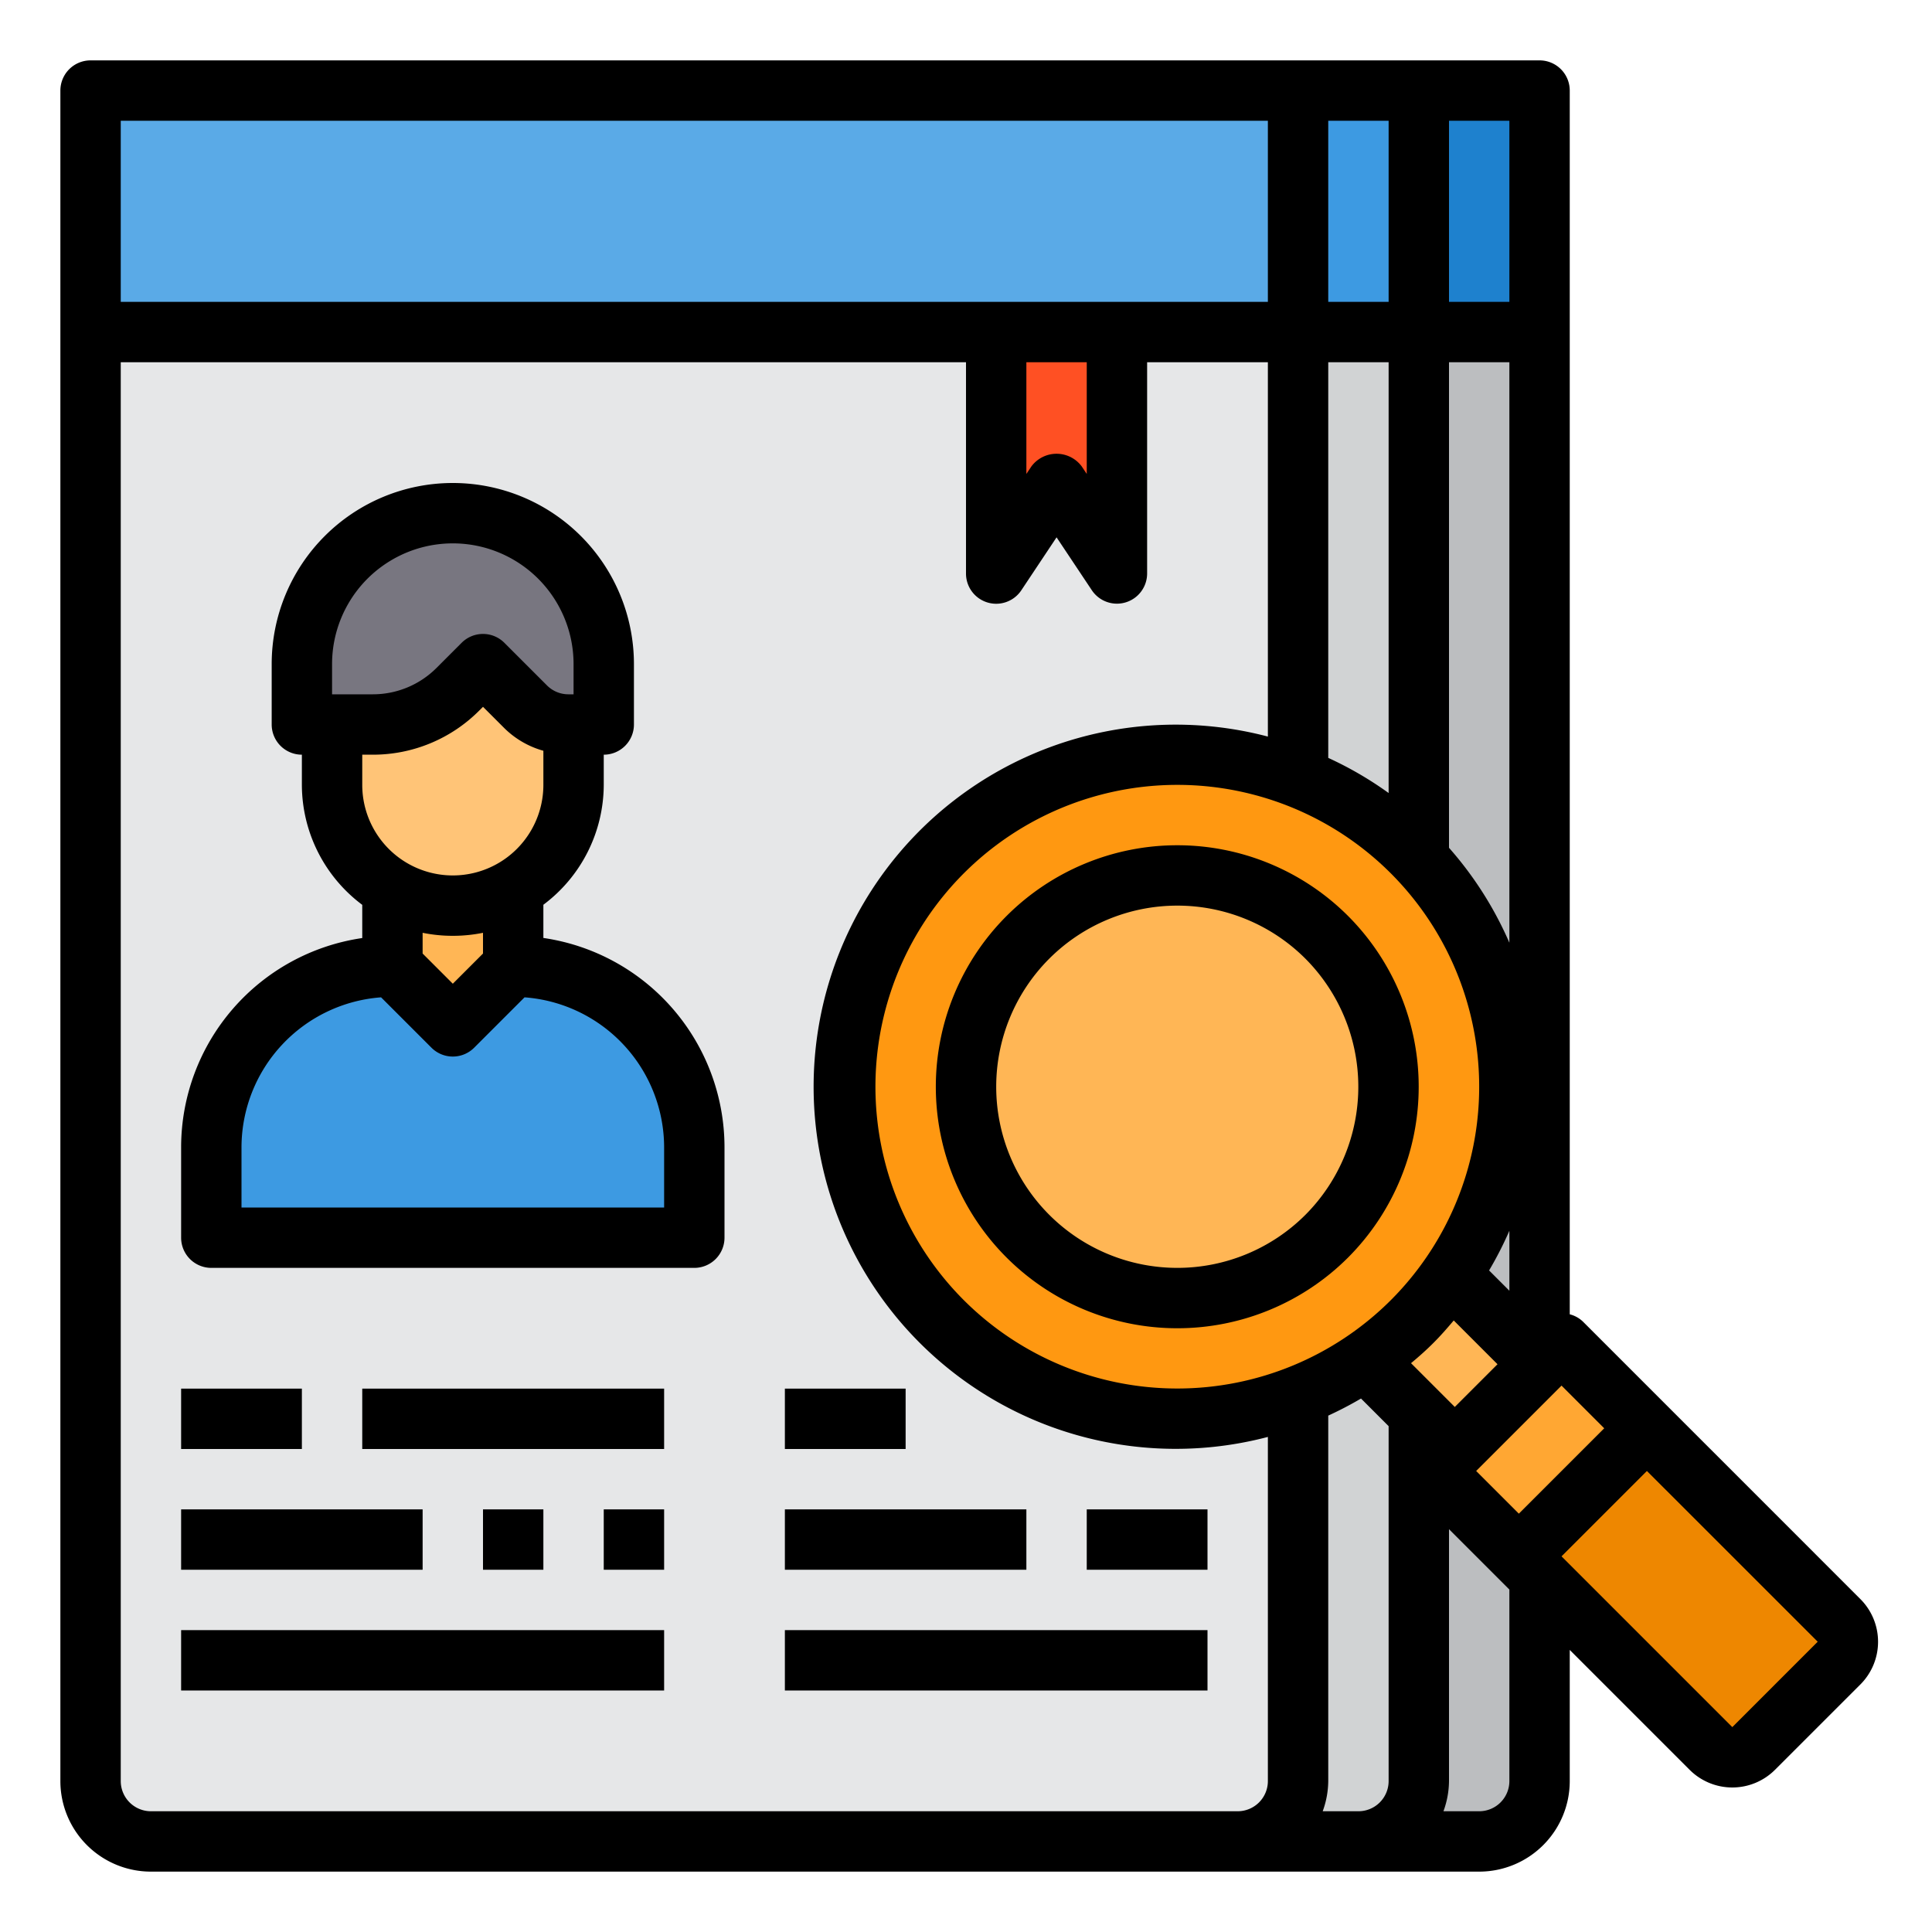<svg height="512" viewBox="0 0 64 64" width="512" xmlns="http://www.w3.org/2000/svg"><path d="m43 11v48a2.006 2.006 0 0 1 -2 2h-36a2.006 2.006 0 0 1 -2-2v-48z" fill="#e6e7e8"/><path d="m43 11v48a2.006 2.006 0 0 1 -2 2h4a2.006 2.006 0 0 0 2-2v-48z" fill="#d1d3d4"/><path d="m47 11v48a2.006 2.006 0 0 1 -2 2h4a2.006 2.006 0 0 0 2-2v-48z" fill="#bcbec0"/><path d="m37 11v8l-2-3-2 3v-8z" fill="#ff5023"/><path d="m23 38v3h-16v-3a6 6 0 0 1 6-6l2 2 2-2a6 6 0 0 1 6 6z" fill="#3d9ae2"/><path d="m47 3h4v8h-4z" fill="#1e81ce"/><path d="m43 3h4v8h-4z" fill="#3d9ae2"/><path d="m43 3v8h-6-4-30v-8z" fill="#5aaae7"/><path d="m48.06 42.23a10.583 10.583 0 0 1 -2.83 2.83 11 11 0 1 1 2.83-2.83z" fill="#ff9811"/><path d="m48.07 42.24 2.95 2.95.01.01-2.83 2.83-.01-.01-2.95-2.95-.01-.01a10.583 10.583 0 0 0 2.83-2.83z" fill="#ffb655"/><path d="m53 45.76-1.27-1.27-.7.71-2.83 2.83-.71.7 1.27 1.27 1.55 1.56h.01l2.12-2.12 2.12-2.12z" fill="#ffa733"/><circle cx="39" cy="36" fill="#ffb655" r="7"/><path d="m60.92 55.09-2.83 2.83a1 1 0 0 1 -1.41 0l-6.36-6.36 2.12-2.12 2.12-2.12 6.36 6.36a1 1 0 0 1 0 1.41z" fill="#ee8700"/><path d="m17 29v3l-2 2-2-2v-3z" fill="#ffb655"/><path d="m17 29v1.46a3.974 3.974 0 0 1 -4 0v-1.46z" fill="#ffa733"/><path d="m20 22v2h-1.17a2.006 2.006 0 0 1 -1.42-.59l-1.41-1.41-.83.83a4 4 0 0 1 -2.83 1.17h-2.34v-2a5 5 0 0 1 10 0z" fill="#787680"/><path d="m18.83 24a2.006 2.006 0 0 1 -1.42-.59l-1.41-1.41-.826.826a4.007 4.007 0 0 1 -2.834 1.174h-1.34v2a4 4 0 0 0 4 4 4 4 0 0 0 4-4v-2z" fill="#ffc477"/><path d="m18 31.071v-1.1a4.977 4.977 0 0 0 2-3.971v-1a1 1 0 0 0 1-1v-2a6 6 0 0 0 -12 0v2a1 1 0 0 0 1 1v1a4.977 4.977 0 0 0 2 3.974v1.1a7.011 7.011 0 0 0 -6 6.926v3a1 1 0 0 0 1 1h16a1 1 0 0 0 1-1v-3a7.011 7.011 0 0 0 -6-6.929zm-7-9.071a4 4 0 0 1 8 0v1h-.172a1 1 0 0 1 -.707-.293l-1.414-1.414a1 1 0 0 0 -1.414 0l-.828.828a2.98 2.98 0 0 1 -2.122.879h-1.343zm1.343 3a4.969 4.969 0 0 0 3.536-1.465l.121-.121.707.707a2.98 2.98 0 0 0 1.293.749v1.13a3 3 0 0 1 -6 0v-1zm2.657 6a5 5 0 0 0 1-.1v.687l-1 1-1-1v-.687a5 5 0 0 0 1 .1zm7 9h-14v-2a4.991 4.991 0 0 1 4.624-4.962l1.669 1.669a1 1 0 0 0 1.414 0l1.669-1.669a4.991 4.991 0 0 1 4.624 4.962z"/><path d="m6 46h4v2h-4z"/><path d="m12 46h10v2h-10z"/><path d="m26 46h4v2h-4z"/><path d="m6 50h8v2h-8z"/><path d="m16 50h2v2h-2z"/><path d="m20 50h2v2h-2z"/><path d="m26 50h8v2h-8z"/><path d="m36 50h4v2h-4z"/><path d="m6 54h16v2h-16z"/><path d="m26 54h14v2h-14z"/><path d="m44.657 30.343a8 8 0 1 0 0 11.314 8.01 8.01 0 0 0 0-11.314zm-1.414 9.9a6 6 0 1 1 0-8.486 6.012 6.012 0 0 1 0 8.486z"/><path d="m61.627 52.971-9.192-9.193a.982.982 0 0 0 -.435-.24v-40.538a1 1 0 0 0 -1-1h-48a1 1 0 0 0 -1 1v56a3 3 0 0 0 3 3h44a3 3 0 0 0 3-3v-4.344l3.971 3.971a2 2 0 0 0 2.828 0l2.828-2.827a2 2 0 0 0 0-2.829zm-8.485-5.657-2.828 2.828-1.414-1.414 2.828-2.828zm-21.213-4.243a10 10 0 1 1 14.142 0 10.009 10.009 0 0 1 -14.142 0zm12.071-31.071h2v14.27a11.874 11.874 0 0 0 -2-1.164zm6 30.757-.672-.672a12.05 12.05 0 0 0 .672-1.314zm0-11.528a11.907 11.907 0 0 0 -2-3.145v-16.084h2zm-2.515 13.256c.239-.238.458-.49.672-.743l1.45 1.45-1.415 1.415-1.45-1.45c.258-.214.505-.433.743-.672zm2.515-34.485h-2v-6h2zm-4 0h-2v-6h2zm-4-6v6h-38v-6zm-8 8h2v3.7l-.168-.252a1.039 1.039 0 0 0 -1.664 0l-.168.252zm-29 48a1 1 0 0 1 -1-1v-47h28v7a1 1 0 0 0 1.832.555l1.168-1.755 1.168 1.752a1 1 0 0 0 1.832-.552v-7h4v12.4a11.995 11.995 0 1 0 0 23.2v11.4a1 1 0 0 1 -1 1zm39 0h-.184a2.966 2.966 0 0 0 .184-1v-12.106a12.032 12.032 0 0 0 1.085-.566l.915.915v11.757a1 1 0 0 1 -1 1zm6-1a1 1 0 0 1 -1 1h-1.184a2.966 2.966 0 0 0 .184-1v-8.344l2 2zm7.385-1.787-5.657-5.657 2.828-2.828 5.658 5.656z"/></svg>